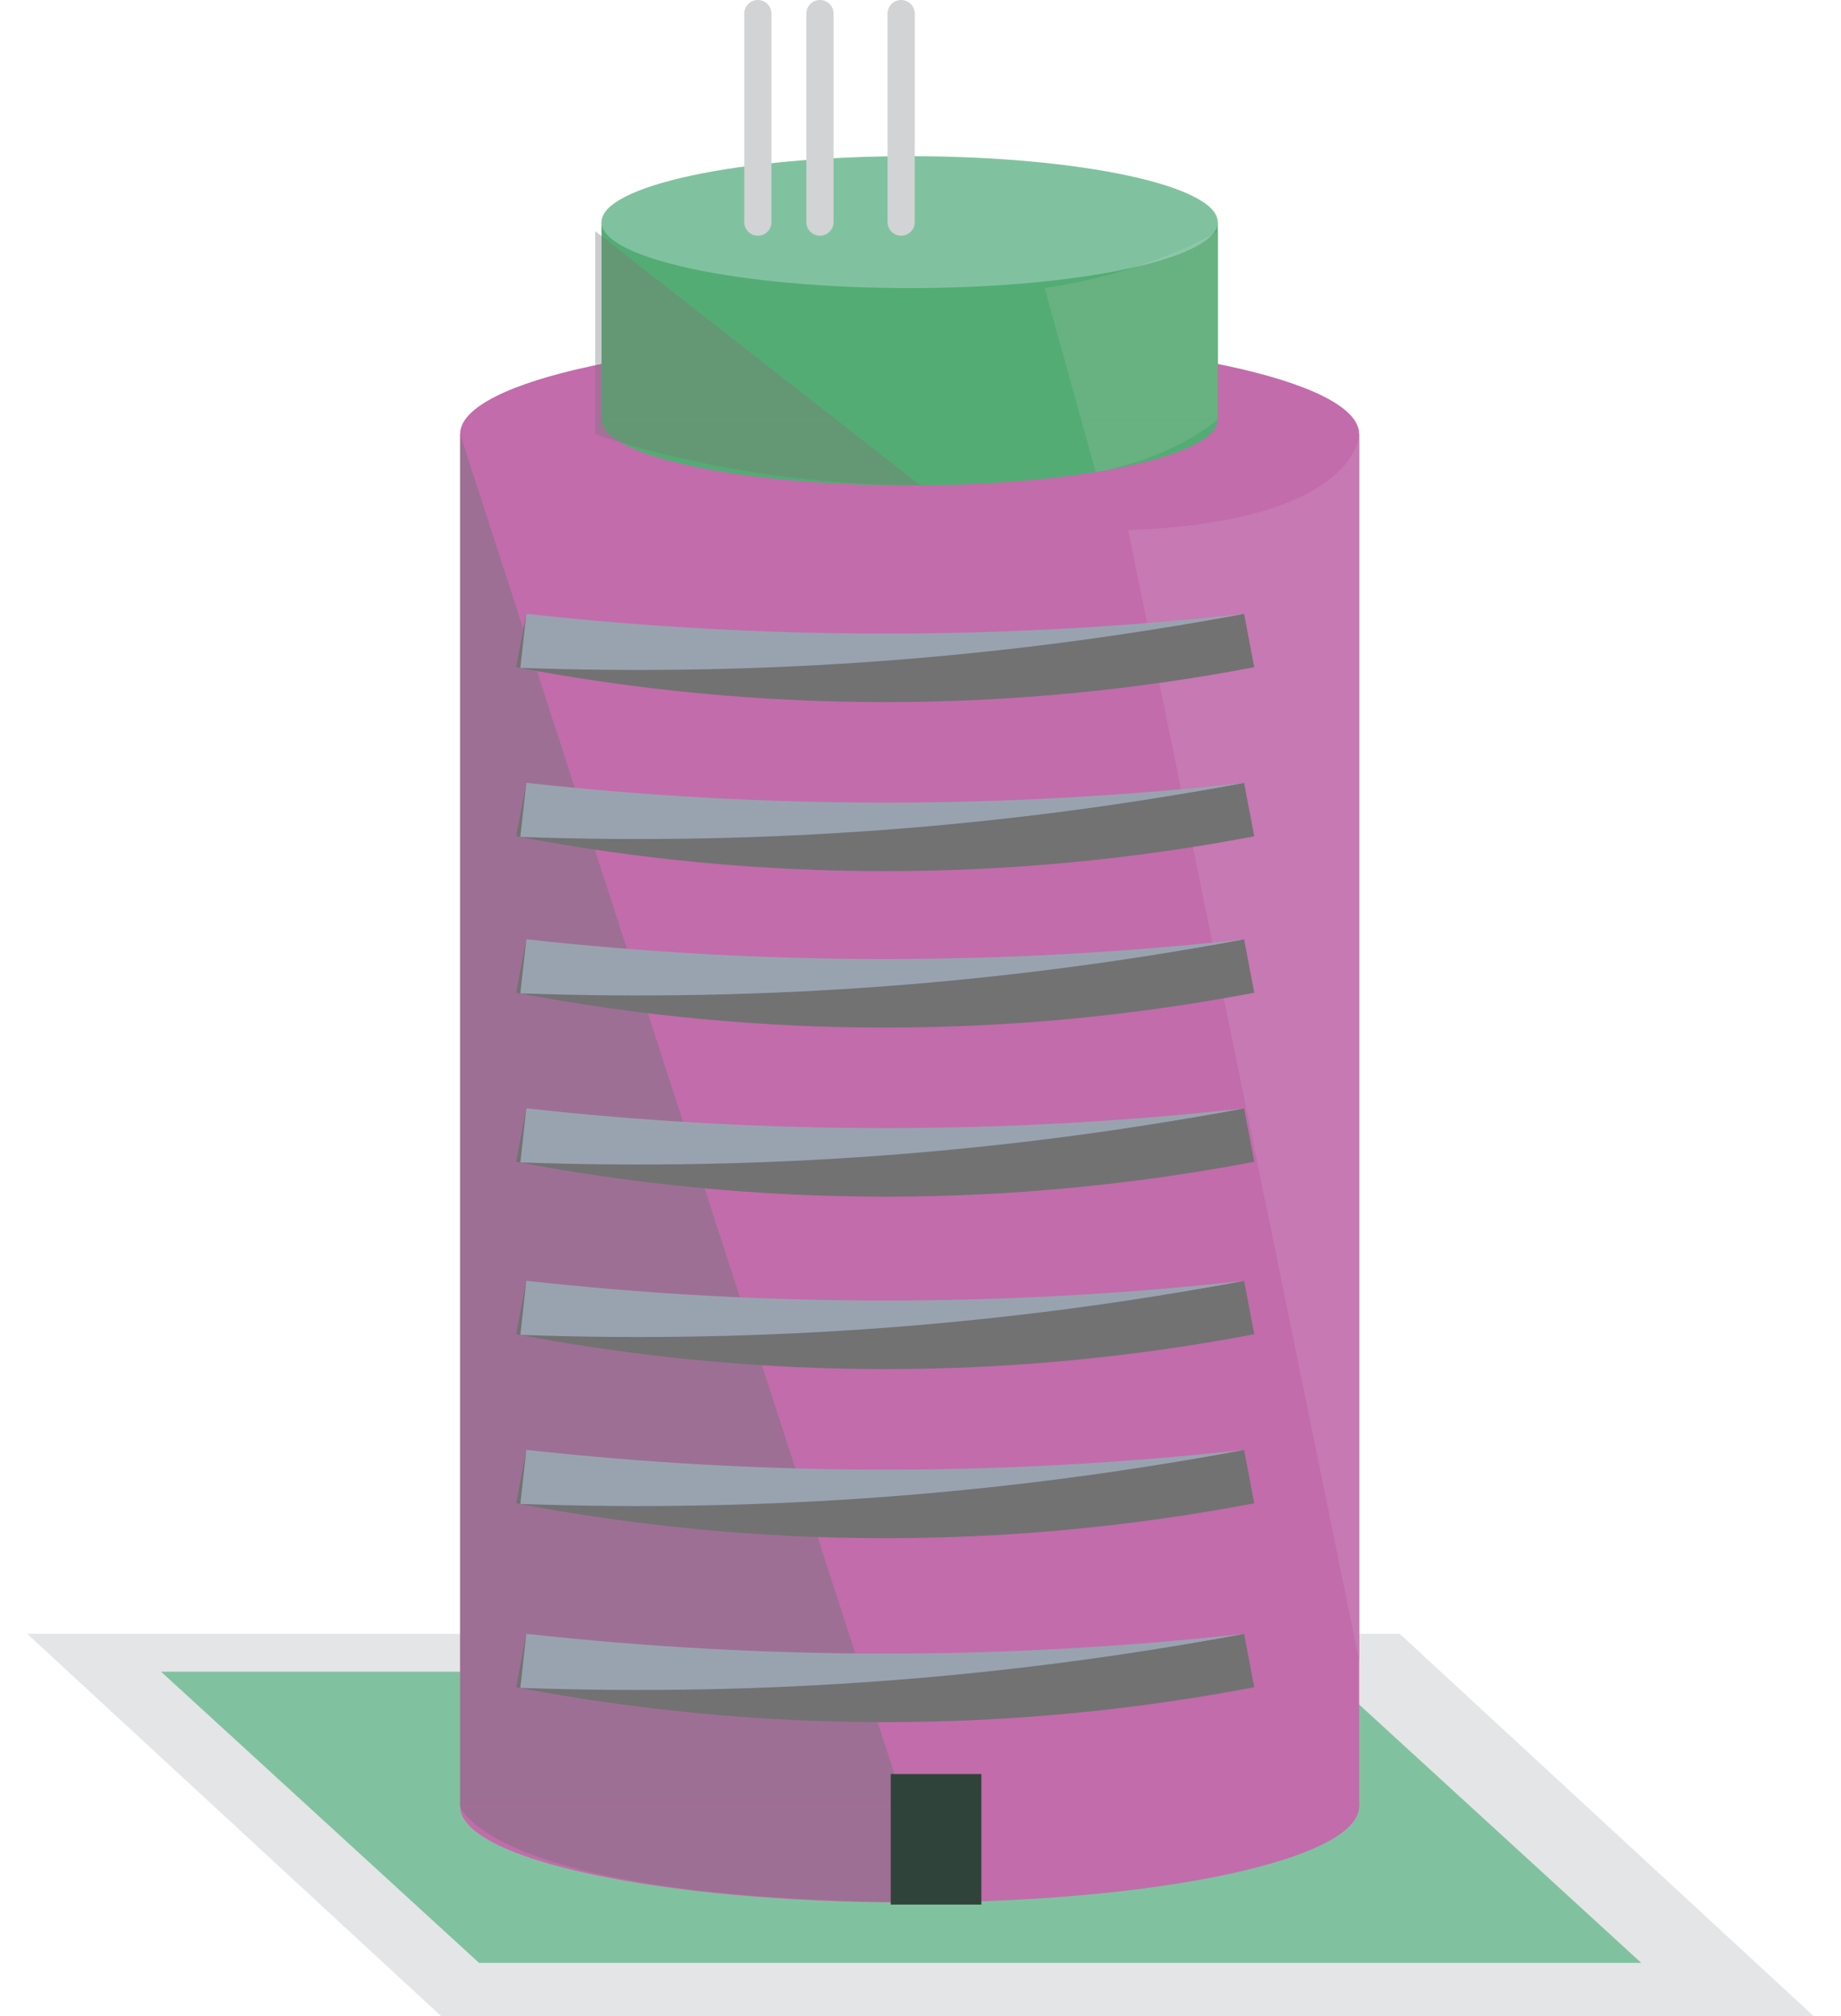 <?xml version="1.0" encoding="utf-8"?>
<!-- Generator: Adobe Illustrator 17.0.0, SVG Export Plug-In . SVG Version: 6.00 Build 0)  -->
<!DOCTYPE svg PUBLIC "-//W3C//DTD SVG 1.1//EN" "http://www.w3.org/Graphics/SVG/1.1/DTD/svg11.dtd">
<svg version="1.1" id="Layer_1" xmlns="http://www.w3.org/2000/svg" xmlns:xlink="http://www.w3.org/1999/xlink" x="0px" y="0px"
	 width="338.58px" height="370.728px" viewBox="0 0 338.58 370.728" enable-background="new 0 0 338.58 370.728"
	 xml:space="preserve">
<polyline fill="#E4E5E6" points="81.155,370.728 5,300.405 257.425,300.405 333.58,370.728 81.155,370.728 "/>
<polyline fill="#80C29F" points="88.092,360.906 29.63,307.381 243.375,307.381 301.838,360.906 88.092,360.906 "/>
<path fill="#C26CAB" d="M249.957,332.119c0,9.769-37.011,17.689-82.667,17.689s-82.667-7.92-82.667-17.689
	s37.011-17.689,82.667-17.689S249.957,322.349,249.957,332.119"/>
<polyline fill="#C26CAB" points="249.957,332.119 84.623,332.119 84.623,79.795 249.957,79.795 249.957,332.119 "/>
<path fill="#C679B2" d="M249.957,79.795L249.957,79.795L249.957,79.795c0,0.462-0.083,0.92-0.246,1.374
	c-1.123,3.919-7.38,14.961-42.247,16.316l42.493,207.92v-5V79.795"/>
<path fill="#C26CAB" d="M249.957,79.795c0,9.77-37.011,17.689-82.667,17.689s-82.667-7.92-82.667-17.689
	c0-9.769,37.011-17.689,82.667-17.689S249.957,70.026,249.957,79.795"/>
<path fill="#54AC75" d="M223.957,77.131c0,6.697-25.37,12.125-56.667,12.125s-56.666-5.428-56.666-12.125
	s25.37-12.126,56.666-12.126S223.957,70.434,223.957,77.131"/>
<polyline fill="#54AC75" points="223.957,77.131 110.624,77.131 110.624,40.843 223.957,40.843 223.957,77.131 "/>
<path fill="#80C29F" d="M223.957,40.843c0,6.697-25.37,12.126-56.667,12.126s-56.666-5.429-56.666-12.126
	c0-6.696,25.37-12.125,56.666-12.125S223.957,34.146,223.957,40.843"/>
<path fill="#9E6F94" d="M166.425,332.119H84.623c0,0,5.545,17.657,87.526,17.657L166.425,332.119"/>
<path fill="#9E6F94" d="M84.623,79.795L84.623,79.795v252.324l0,0h81.802l-81-249.85C84.897,81.46,84.623,80.634,84.623,79.795"/>
<path fill="#9E6F94" d="M84.623,79.795L84.623,79.795L84.623,79.795c0,0.84,0.273,1.666,0.802,2.474L84.623,79.795"/>
<path fill="#CBCCCE" d="M109.464,42.5v24.654c0.384-0.08,0.769-0.16,1.16-0.238V43.406L109.464,42.5"/>
<path fill="#A57099" d="M110.624,66.916c-0.391,0.079-0.776,0.158-1.16,0.238v12.641c0,0,1.638,0.62,4.66,1.542
	c-2.264-1.31-3.5-2.727-3.5-4.205l0,0V66.916"/>
<path fill="#649875" d="M153.785,77.131h-43.162l0,0c0,1.478,1.237,2.895,3.5,4.205c8.781,2.679,29.246,7.91,55.166,7.91
	L153.785,77.131"/>
<polyline fill="#649875" points="110.624,43.406 110.624,66.916 110.624,77.131 153.785,77.131 110.624,43.406 "/>
<path fill="#D1D3D4" d="M141.877,40.843V2.5c0-1.381-1.119-2.5-2.5-2.5c-1.381,0-2.5,1.119-2.5,2.5v38.343
	c0,1.381,1.119,2.5,2.5,2.5C140.758,43.343,141.877,42.223,141.877,40.843"/>
<path fill="#D1D3D4" d="M153.297,40.843V2.5c0-1.381-1.119-2.5-2.5-2.5c-1.381,0-2.5,1.119-2.5,2.5v38.343
	c0,1.381,1.119,2.5,2.5,2.5C152.178,43.343,153.297,42.223,153.297,40.843"/>
<path fill="#D1D3D4" d="M168.234,40.843V2.5c0-1.381-1.119-2.5-2.5-2.5c-1.381,0-2.5,1.119-2.5,2.5v38.343
	c0,1.381,1.119,2.5,2.5,2.5C167.114,43.343,168.234,42.223,168.234,40.843"/>
<path fill="#727273" d="M230.671,122.677c-44.845,8.555-90.903,8.555-135.748,0c0.625-3.274,1.249-6.548,1.874-9.823
	c43.607,8.319,88.393,8.319,132,0C229.422,116.129,230.046,119.403,230.671,122.677z"/>
<path fill="#99A3B0" d="M95.7,122.795c0.366-3.313,0.731-6.626,1.097-9.939c43.867,4.844,88.133,4.844,132,0
	C185.297,121.012,140.663,124.405,95.7,122.795z"/>
<path fill="#727273" d="M230.671,153.762c-44.845,8.555-90.903,8.555-135.748,0c0.625-3.274,1.249-6.548,1.874-9.823
	c43.607,8.319,88.393,8.319,132,0C229.422,147.213,230.046,150.487,230.671,153.762z"/>
<path fill="#99A3B0" d="M95.7,153.879c0.366-3.313,0.731-6.626,1.097-9.939c43.867,4.844,88.133,4.844,132,0
	C185.297,152.096,140.663,155.49,95.7,153.879z"/>
<path fill="#727273" d="M230.671,182.526c-44.845,8.555-90.903,8.555-135.748,0c0.625-3.274,1.249-6.548,1.874-9.823
	c43.607,8.319,88.393,8.319,132,0C229.422,175.977,230.046,179.252,230.671,182.526z"/>
<path fill="#99A3B0" d="M95.7,182.643c0.366-3.313,0.731-6.626,1.097-9.939c43.867,4.844,88.133,4.844,132,0
	C185.297,180.86,140.663,184.254,95.7,182.643z"/>
<path fill="#727273" d="M230.671,213.61c-44.845,8.555-90.903,8.555-135.748,0c0.625-3.274,1.249-6.548,1.874-9.823
	c43.607,8.319,88.393,8.319,132,0C229.422,207.062,230.046,210.336,230.671,213.61z"/>
<path fill="#99A3B0" d="M95.7,213.727c0.366-3.313,0.731-6.626,1.097-9.939c43.867,4.844,88.133,4.844,132,0
	C185.297,211.945,140.663,215.338,95.7,213.727z"/>
<path fill="#727273" d="M230.671,245.321c-44.845,8.555-90.903,8.555-135.748,0c0.625-3.274,1.249-6.548,1.874-9.823
	c43.607,8.319,88.393,8.319,132,0C229.422,238.773,230.046,242.047,230.671,245.321z"/>
<path fill="#99A3B0" d="M95.7,245.438c0.366-3.313,0.731-6.626,1.097-9.939c43.867,4.844,88.133,4.844,132,0
	C185.297,243.656,140.663,247.049,95.7,245.438z"/>
<path fill="#727273" d="M230.671,276.406c-44.845,8.555-90.903,8.555-135.748,0c0.625-3.274,1.249-6.548,1.874-9.823
	c43.607,8.319,88.393,8.319,132,0C229.422,269.857,230.046,273.131,230.671,276.406z"/>
<path fill="#99A3B0" d="M95.7,276.523c0.366-3.313,0.731-6.626,1.097-9.939c43.867,4.844,88.133,4.844,132,0
	C185.297,274.74,140.663,278.134,95.7,276.523z"/>
<path fill="#727273" d="M230.671,310.227c-44.845,8.555-90.903,8.555-135.748,0c0.625-3.274,1.249-6.548,1.874-9.823
	c43.607,8.319,88.393,8.319,132,0C229.422,303.678,230.046,306.953,230.671,310.227z"/>
<path fill="#99A3B0" d="M95.7,310.344c0.366-3.313,0.731-6.626,1.097-9.939c43.867,4.844,88.133,4.844,132,0
	C185.297,308.561,140.663,311.955,95.7,310.344z"/>
<rect x="163.816" y="326.191" fill="#2F433B" width="16.667" height="24"/>
<path fill="#67B280" d="M223.957,77.131h-25.124l2.68,9.663C201.513,86.794,214.203,84.999,223.957,77.131"/>
<path fill="#67B280" d="M223.957,42.5c0,0-0.32,0.205-0.945,0.56c-2.001,2.317-7.079,4.403-14.294,6.056
	c-4.593,1.475-10.154,2.886-16.587,3.852l6.703,24.163h25.124l0,0V42.5"/>
<path fill="#8CC7A7" d="M223.011,43.06c-1.945,1.104-6.845,3.664-14.294,6.056C215.932,47.463,221.011,45.377,223.011,43.06"/>
</svg>
